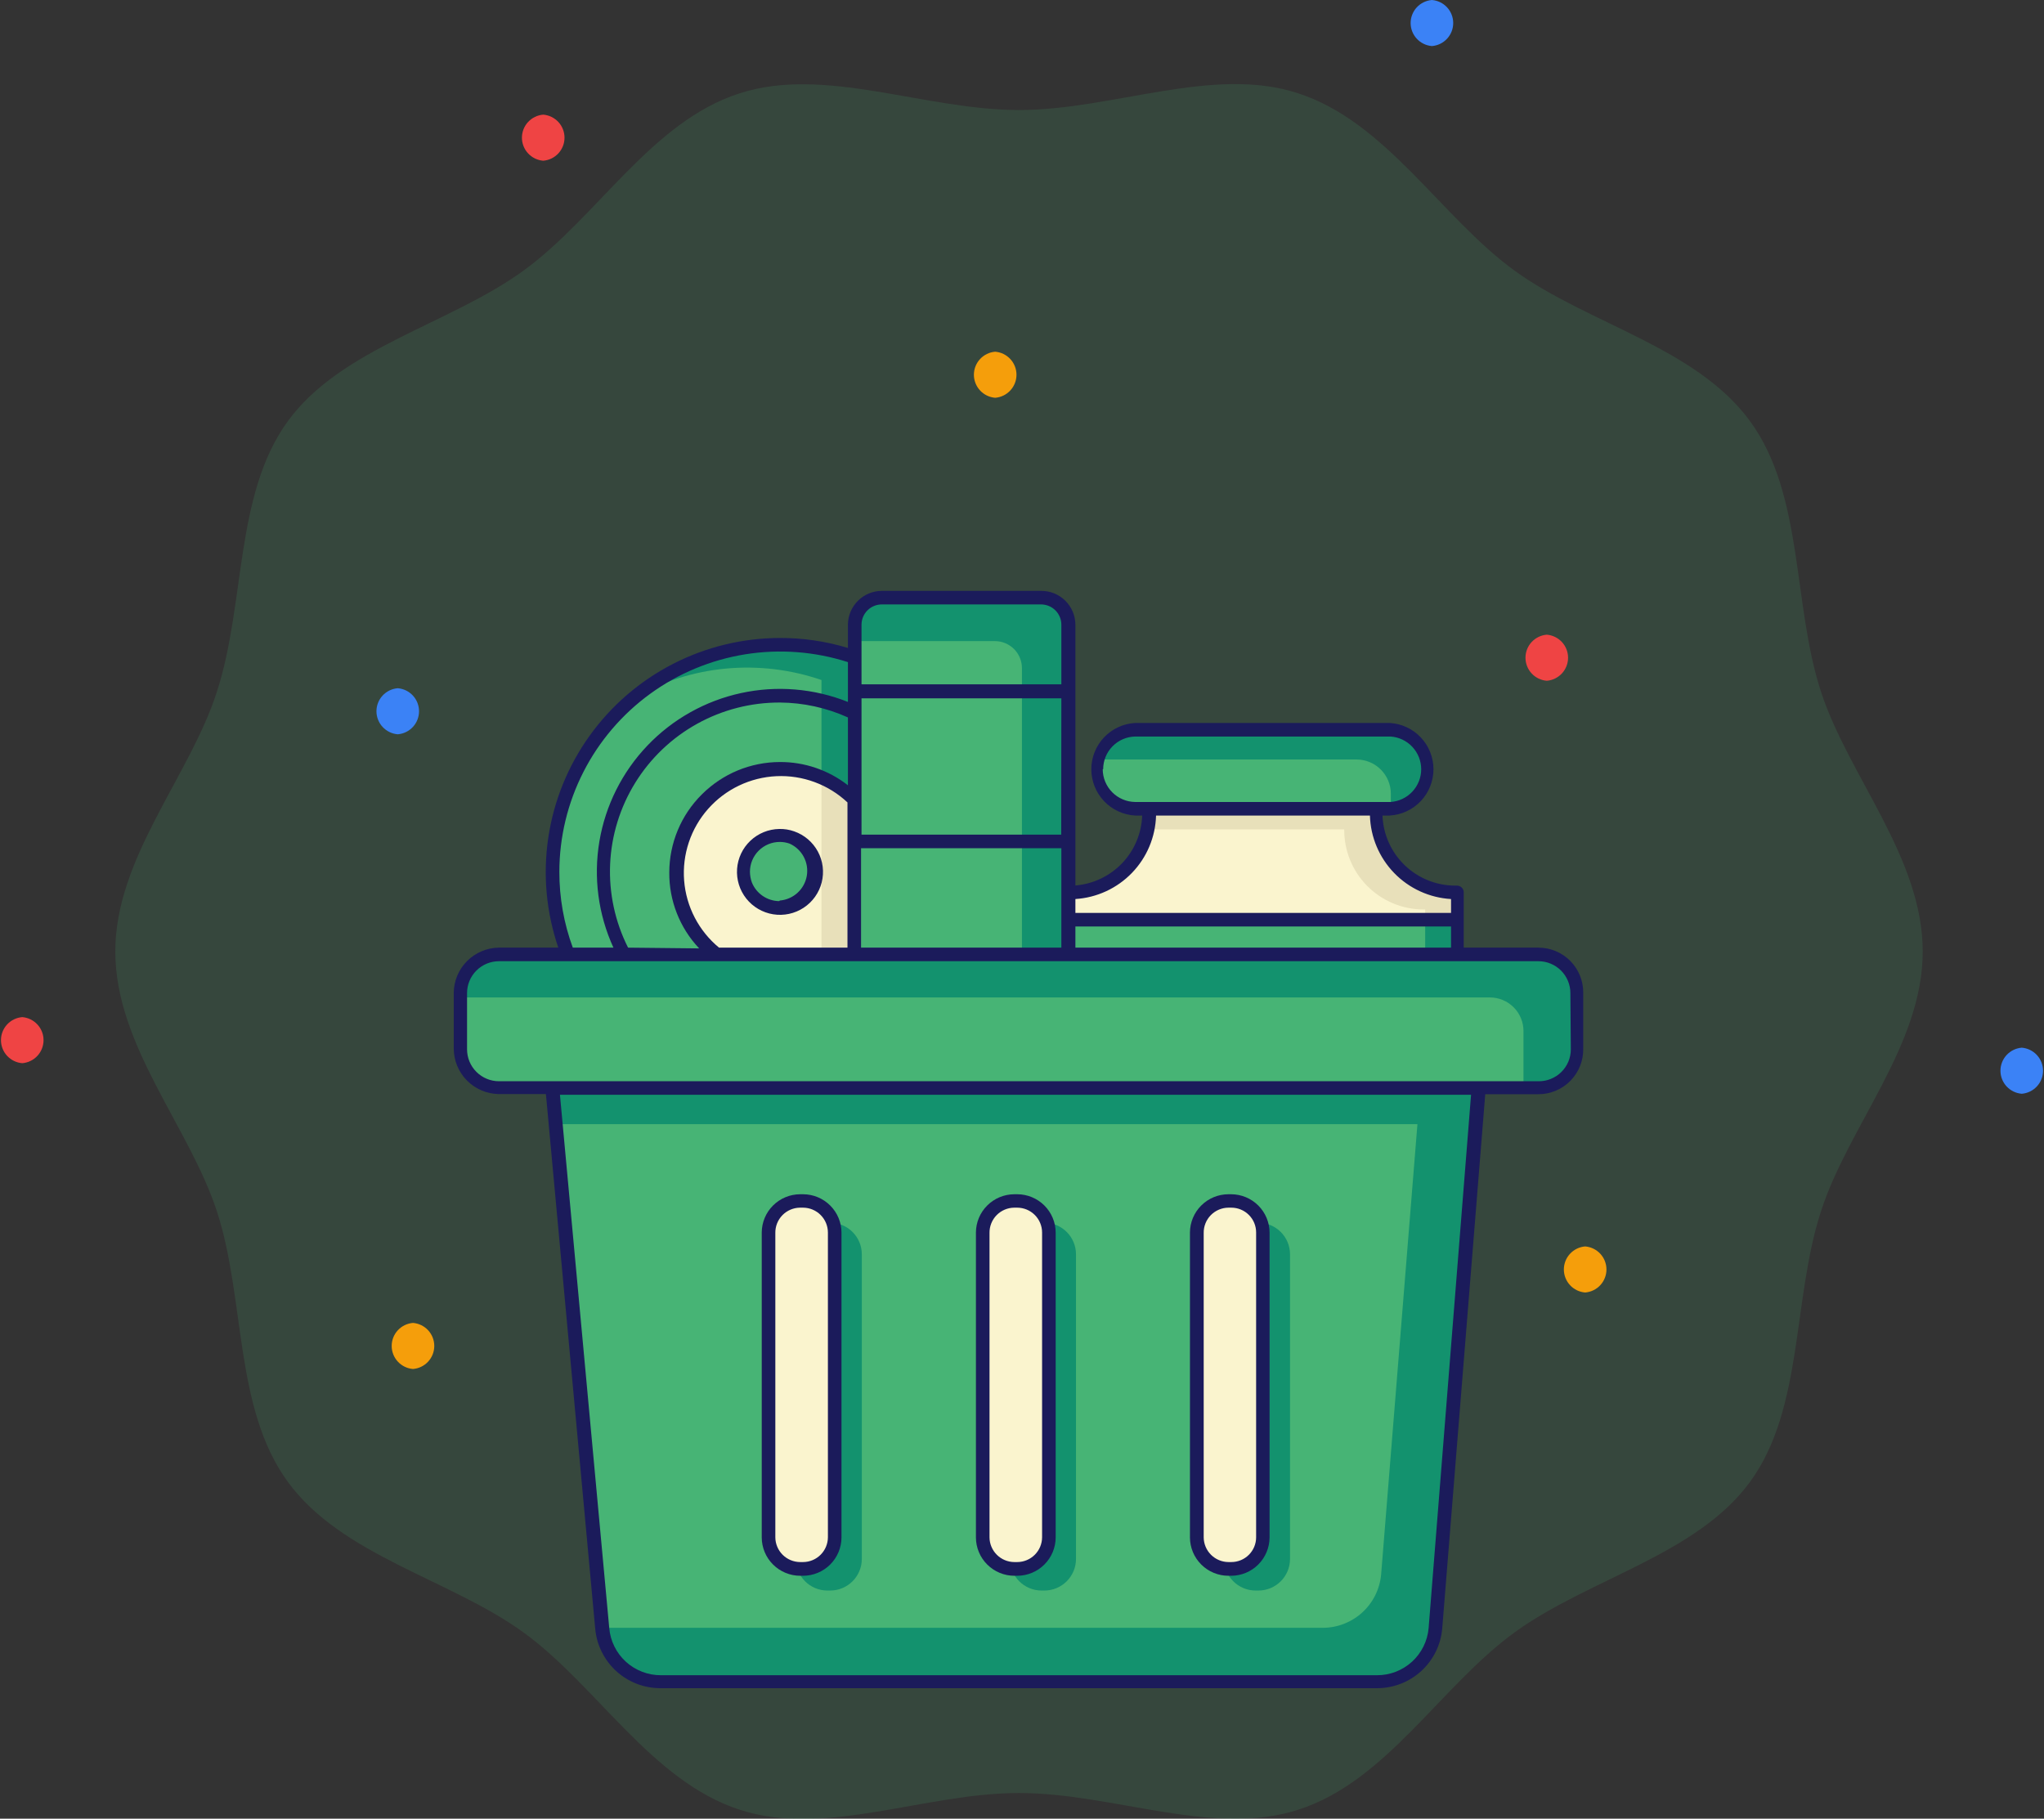 <svg width="236" height="210" viewBox="0 0 236 210" fill="none" xmlns="http://www.w3.org/2000/svg">
<rect x="0" y="0" width="236" height="210" fill="#333333" stroke="none"/>
<g clip-path="url(#clip0_4756_184240)">
<path opacity="0.16" d="M221.997 109.872C221.997 120.735 213.374 130.101 210.236 139.914C206.942 150.071 208.235 162.656 202.062 171.109C195.888 179.562 183.42 182.282 174.866 188.497C166.312 194.712 160.07 205.713 149.895 208.967C140.082 212.152 128.528 207.039 117.646 207.039C106.765 207.039 95.228 212.204 85.398 208.967C75.223 205.662 68.912 194.643 60.444 188.497C51.977 182.351 39.457 179.648 33.231 171.109C27.006 162.57 28.351 150.071 25.057 139.914C21.867 130.101 13.313 120.735 13.313 109.872C13.313 99.009 21.936 89.626 25.057 79.83C28.351 69.673 27.075 57.088 33.231 48.635C39.388 40.182 51.891 37.462 60.444 31.247C68.998 25.032 75.223 14.031 85.398 10.777C95.21 7.592 106.765 12.705 117.646 12.705C128.528 12.705 140.065 7.541 149.895 10.777C160.07 14.083 166.399 25.101 174.866 31.247C183.333 37.393 195.836 40.096 202.062 48.635C208.287 57.174 206.942 69.673 210.236 79.83C213.426 89.626 221.997 99.009 221.997 109.872Z" fill="#47B475"/>
<path d="M123.32 110.182V72.135C123.32 71.724 123.239 71.317 123.081 70.938C122.923 70.559 122.691 70.215 122.4 69.925C122.108 69.636 121.762 69.406 121.381 69.251C121.001 69.095 120.593 69.016 120.182 69.019H101.833C101.421 69.016 101.014 69.095 100.633 69.251C100.252 69.406 99.906 69.636 99.614 69.925C99.323 70.215 99.091 70.559 98.933 70.938C98.775 71.317 98.694 71.724 98.694 72.135V110.182H123.32Z" fill="#47B475"/>
<path d="M120.182 69.019H101.833C101.421 69.016 101.014 69.095 100.633 69.251C100.252 69.406 99.906 69.636 99.614 69.925C99.323 70.215 99.091 70.559 98.933 70.938C98.775 71.317 98.694 71.724 98.694 72.135V74.029H114.853C115.264 74.026 115.672 74.105 116.053 74.261C116.433 74.416 116.779 74.646 117.071 74.935C117.363 75.225 117.594 75.569 117.752 75.948C117.91 76.327 117.991 76.734 117.991 77.145V110.182H123.32V72.135C123.32 71.724 123.239 71.317 123.081 70.938C122.923 70.559 122.691 70.215 122.4 69.925C122.108 69.636 121.762 69.406 121.381 69.251C121.001 69.095 120.593 69.016 120.182 69.019Z" fill="#13926E"/>
<path d="M123.32 79.865H98.694V97.167H123.32V79.865Z" fill="#47B475"/>
<path d="M123.32 79.865H117.991V97.167H123.32V79.865Z" fill="#13926E"/>
<path d="M132.788 93.896C132.788 96.325 131.821 98.654 130.101 100.372C128.38 102.09 126.046 103.055 123.613 103.055H123.406V110.182H168.416V103.055H168.192C166.988 103.055 165.796 102.818 164.684 102.357C163.572 101.897 162.561 101.222 161.711 100.371C160.86 99.52 160.186 98.51 159.727 97.399C159.268 96.288 159.033 95.098 159.035 93.896" fill="#FAF4CE"/>
<path d="M125.648 102.796C124.955 102.971 124.242 103.058 123.527 103.055H123.32V104.208C124.166 103.864 124.952 103.387 125.648 102.796Z" fill="#E8E0BA"/>
<path d="M168.106 103.055C166.902 103.055 165.71 102.818 164.598 102.357C163.485 101.897 162.475 101.222 161.625 100.371C160.774 99.52 160.1 98.51 159.641 97.399C159.182 96.288 158.946 95.098 158.949 93.896H132.788C132.786 94.526 132.723 95.154 132.598 95.772H155.206C155.195 96.979 155.423 98.177 155.877 99.296C156.33 100.415 157.001 101.433 157.851 102.292C158.7 103.151 159.711 103.834 160.826 104.302C161.941 104.77 163.137 105.013 164.346 105.017H164.553V110.182H168.33V103.055H168.106Z" fill="#E8E0BA"/>
<path d="M168.313 106.188H123.32V110.199H168.313V106.188Z" fill="#47B475"/>
<path d="M168.313 106.188H164.553V110.199H168.313V106.188Z" fill="#13926E"/>
<path d="M63.807 125.676L69.584 188.119C69.739 189.802 70.518 191.367 71.768 192.507C73.019 193.648 74.651 194.28 76.344 194.282H158.983C160.67 194.257 162.289 193.617 163.535 192.481C164.781 191.345 165.566 189.793 165.743 188.119L170.727 125.676" fill="#47B475"/>
<path d="M120.578 141.188H120.268C118.249 141.188 116.612 142.822 116.612 144.838V180.01C116.612 182.026 118.249 183.66 120.268 183.66H120.578C122.597 183.66 124.234 182.026 124.234 180.01V144.838C124.234 142.822 122.597 141.188 120.578 141.188Z" fill="#13926E"/>
<path d="M95.849 141.188H95.538C93.519 141.188 91.882 142.822 91.882 144.838V180.01C91.882 182.026 93.519 183.66 95.538 183.66H95.849C97.868 183.66 99.505 182.026 99.505 180.01V144.838C99.505 142.822 97.868 141.188 95.849 141.188Z" fill="#13926E"/>
<path d="M145.29 141.188H144.98C142.961 141.188 141.324 142.822 141.324 144.838V180.01C141.324 182.026 142.961 183.66 144.98 183.66H145.29C147.31 183.66 148.946 182.026 148.946 180.01V144.838C148.946 142.822 147.31 141.188 145.29 141.188Z" fill="#13926E"/>
<path d="M164.001 125.676H63.807L64.186 129.808H163.657L159.466 181.8C159.315 183.485 158.537 185.053 157.286 186.194C156.035 187.335 154.401 187.966 152.706 187.964H69.55V188.084C69.704 189.768 70.483 191.333 71.734 192.473C72.984 193.613 74.616 194.246 76.31 194.247H158.983C160.67 194.223 162.289 193.582 163.535 192.447C164.781 191.311 165.566 189.759 165.743 188.084L170.727 125.676H164.001Z" fill="#13926E"/>
<path d="M65.532 110.182C63.712 105.512 63.269 100.419 64.255 95.506C65.241 90.592 67.615 86.063 71.097 82.454C74.579 78.844 79.022 76.304 83.903 75.135C88.784 73.965 93.899 74.215 98.642 75.853V110.182H65.532Z" fill="#47B475"/>
<path d="M90.054 74.442C83.901 74.435 77.942 76.593 73.223 80.536C76.477 78.686 80.089 77.549 83.818 77.201C87.547 76.854 91.307 77.304 94.848 78.522V110.182H98.642V75.888C95.879 74.936 92.977 74.447 90.054 74.442Z" fill="#13926E"/>
<path d="M72.085 110.182C70.445 107.086 69.634 103.62 69.731 100.12C69.827 96.619 70.828 93.203 72.635 90.202C74.443 87.201 76.996 84.716 80.048 82.99C83.1 81.263 86.546 80.353 90.054 80.347C93.035 80.338 95.98 80.991 98.677 82.258V110.182H72.085Z" fill="#47B475"/>
<path d="M98.694 82.258C97.463 81.677 96.174 81.227 94.848 80.915V110.182H98.642V82.258H98.694Z" fill="#13926E"/>
<path d="M82.777 110.182C81.365 109.215 80.174 107.96 79.285 106.499C78.397 105.039 77.829 103.406 77.621 101.709C77.412 100.012 77.568 98.291 78.077 96.659C78.586 95.027 79.437 93.522 80.573 92.243C81.71 90.965 83.106 89.942 84.668 89.244C86.231 88.545 87.924 88.186 89.637 88.191C91.349 88.196 93.04 88.564 94.599 89.272C96.158 89.979 97.548 91.01 98.677 92.295V110.182H82.777Z" fill="#FAF4CE"/>
<path d="M98.694 92.329C97.594 91.212 96.288 90.318 94.848 89.695V110.182H98.642V92.329H98.694Z" fill="#E8E0BA"/>
<path d="M94.228 100.662C94.221 99.796 93.946 98.953 93.439 98.25C92.932 97.547 92.22 97.018 91.399 96.736C90.957 96.577 90.49 96.495 90.02 96.495C88.916 96.5 87.859 96.941 87.08 97.722C86.301 98.502 85.864 99.56 85.864 100.662C85.857 101.18 85.95 101.694 86.14 102.177C86.496 103.076 87.156 103.824 88.005 104.291C88.854 104.759 89.84 104.916 90.793 104.737C91.745 104.558 92.606 104.053 93.226 103.309C93.847 102.566 94.189 101.629 94.193 100.662H94.228Z" fill="#47B475"/>
<path d="M160.552 93.379H131.063C129.851 93.379 128.689 92.898 127.832 92.043C126.975 91.187 126.493 90.027 126.493 88.817C126.498 87.608 126.981 86.451 127.837 85.596C128.693 84.741 129.853 84.259 131.063 84.255H160.552C161.763 84.259 162.923 84.741 163.779 85.596C164.635 86.451 165.118 87.608 165.122 88.817C165.122 90.027 164.641 91.187 163.784 92.043C162.927 92.898 161.764 93.379 160.552 93.379Z" fill="#47B475"/>
<path d="M160.552 84.255H131.063C130.047 84.257 129.06 84.597 128.258 85.22C127.456 85.843 126.883 86.715 126.631 87.698H156.638C157.684 87.703 158.686 88.119 159.425 88.858C160.165 89.596 160.582 90.596 160.587 91.64V92.966C160.596 93.109 160.596 93.253 160.587 93.396C161.799 93.396 162.961 92.916 163.818 92.06C164.675 91.205 165.157 90.044 165.157 88.834C165.157 87.624 164.675 86.464 163.818 85.608C162.961 84.753 161.799 84.272 160.587 84.272L160.552 84.255Z" fill="#13926E"/>
<path d="M177.677 110.216H57.599C55.132 110.216 53.132 112.213 53.132 114.675V121.183C53.132 123.646 55.132 125.642 57.599 125.642H177.677C180.144 125.642 182.143 123.646 182.143 121.183V114.675C182.143 112.213 180.144 110.216 177.677 110.216Z" fill="#47B475"/>
<path d="M177.625 110.182H57.616C56.43 110.182 55.292 110.651 54.452 111.487C53.611 112.323 53.137 113.457 53.132 114.641V115.175H172.02C172.531 115.175 173.037 115.275 173.509 115.471C173.981 115.667 174.41 115.954 174.77 116.315C175.131 116.677 175.416 117.106 175.61 117.578C175.804 118.05 175.903 118.555 175.901 119.065V125.676H177.625C178.811 125.676 179.949 125.207 180.79 124.371C181.63 123.536 182.104 122.402 182.109 121.217V114.675C182.111 114.086 181.997 113.502 181.773 112.957C181.548 112.412 181.218 111.917 180.802 111.499C180.385 111.082 179.89 110.75 179.345 110.524C178.8 110.298 178.215 110.182 177.625 110.182Z" fill="#13926E"/>
<path d="M117.44 138.692H117.129C115.11 138.692 113.473 140.326 113.473 142.341V177.514C113.473 179.529 115.11 181.163 117.129 181.163H117.44C119.459 181.163 121.096 179.529 121.096 177.514V142.341C121.096 140.326 119.459 138.692 117.44 138.692Z" fill="#FAF4CE"/>
<path d="M92.71 138.692H92.4C90.38 138.692 88.744 140.326 88.744 142.341V177.514C88.744 179.529 90.38 181.163 92.4 181.163H92.71C94.729 181.163 96.366 179.529 96.366 177.514V142.341C96.366 140.326 94.729 138.692 92.71 138.692Z" fill="#FAF4CE"/>
<path d="M142.169 138.692H141.859C139.84 138.692 138.203 140.326 138.203 142.341V177.514C138.203 179.529 139.84 181.163 141.859 181.163H142.169C144.188 181.163 145.825 179.529 145.825 177.514V142.341C145.825 140.326 144.188 138.692 142.169 138.692Z" fill="#FAF4CE"/>
<path d="M91.692 95.996C91.14 95.799 90.555 95.705 89.968 95.721C88.727 95.743 87.539 96.229 86.639 97.082C85.738 97.935 85.191 99.094 85.103 100.33C85.016 101.566 85.396 102.79 86.168 103.761C86.939 104.731 88.047 105.378 89.273 105.574C90.499 105.77 91.754 105.5 92.79 104.818C93.827 104.137 94.57 103.092 94.874 101.89C95.177 100.689 95.019 99.417 94.43 98.326C93.841 97.235 92.865 96.404 91.692 95.996ZM89.968 104.053C89.288 104.045 88.626 103.836 88.064 103.453C87.503 103.07 87.067 102.53 86.812 101.901C86.668 101.503 86.592 101.084 86.588 100.662C86.588 99.748 86.951 98.873 87.598 98.227C88.245 97.581 89.122 97.218 90.037 97.218C90.418 97.219 90.797 97.283 91.158 97.408C91.857 97.719 92.433 98.254 92.794 98.928C93.156 99.602 93.282 100.377 93.154 101.13C93.025 101.884 92.649 102.573 92.085 103.09C91.521 103.607 90.8 103.921 90.037 103.984L89.968 104.053Z" fill="#1B1B5B"/>
<path d="M177.625 109.424H169.003V103.055C169.005 102.951 168.986 102.849 168.948 102.753C168.911 102.657 168.854 102.569 168.781 102.496C168.709 102.422 168.623 102.363 168.528 102.323C168.432 102.283 168.33 102.263 168.227 102.263H168.002C165.829 102.255 163.743 101.409 162.181 99.901C160.619 98.392 159.701 96.339 159.621 94.171H160.449C161.817 94.094 163.103 93.497 164.043 92.503C164.984 91.509 165.508 90.193 165.508 88.826C165.508 87.458 164.984 86.142 164.043 85.148C163.103 84.154 161.817 83.558 160.449 83.48H131.063C129.696 83.558 128.41 84.154 127.469 85.148C126.528 86.142 126.004 87.458 126.004 88.826C126.004 90.193 126.528 91.509 127.469 92.503C128.41 93.497 129.696 94.094 131.063 94.171H131.874C131.804 96.227 130.981 98.185 129.56 99.674C128.138 101.162 126.218 102.078 124.165 102.245V72.135C124.161 71.097 123.744 70.103 123.007 69.37C122.271 68.638 121.273 68.227 120.233 68.227H101.833C100.793 68.227 99.795 68.638 99.058 69.37C98.322 70.103 97.905 71.097 97.901 72.135V74.82C95.357 74.048 92.713 73.659 90.054 73.667C85.751 73.672 81.51 74.701 77.685 76.669C73.859 78.637 70.559 81.487 68.057 84.983C65.555 88.478 63.924 92.519 63.299 96.77C62.674 101.02 63.073 105.358 64.462 109.424H57.564C56.2 109.451 54.9 110.004 53.935 110.966C52.971 111.929 52.417 113.228 52.391 114.589V121.08C52.395 122.456 52.939 123.776 53.906 124.758C54.873 125.739 56.186 126.304 57.564 126.331H63.031L68.722 188.05C68.886 189.934 69.754 191.688 71.153 192.964C72.552 194.239 74.381 194.943 76.275 194.936H158.983C160.875 194.939 162.699 194.233 164.094 192.958C165.49 191.683 166.355 189.931 166.519 188.05L171.486 126.348H177.625C178.312 126.348 178.992 126.211 179.625 125.947C180.258 125.682 180.833 125.293 181.314 124.805C181.796 124.316 182.175 123.736 182.43 123.1C182.685 122.463 182.81 121.782 182.799 121.097V114.675C182.81 113.99 182.685 113.309 182.43 112.672C182.175 112.036 181.796 111.456 181.314 110.968C180.833 110.479 180.258 110.091 179.625 109.826C178.992 109.561 178.312 109.424 177.625 109.424ZM99.418 109.424V97.942H122.544V109.424H99.418ZM83.018 109.424C81.861 108.468 80.908 107.29 80.216 105.959C79.524 104.628 79.107 103.171 78.99 101.676C78.873 100.181 79.058 98.678 79.534 97.256C80.01 95.833 80.768 94.521 81.763 93.397C82.757 92.273 83.967 91.36 85.322 90.712C86.677 90.064 88.148 89.694 89.649 89.625C91.149 89.556 92.648 89.789 94.057 90.309C95.466 90.83 96.755 91.628 97.849 92.656V109.424H83.018ZM72.516 109.424C71.012 106.443 70.299 103.126 70.445 99.79C70.591 96.455 71.592 93.213 73.352 90.374C75.111 87.534 77.57 85.193 80.494 83.573C83.419 81.953 86.71 81.109 90.054 81.121C92.762 81.141 95.435 81.727 97.901 82.843V90.676C95.662 88.925 92.898 87.979 90.054 87.991C86.666 87.995 83.419 89.341 81.023 91.732C78.628 94.124 77.28 97.366 77.275 100.748C77.25 104.003 78.486 107.143 80.725 109.511L72.516 109.424ZM122.527 96.375H99.47V82.275V80.639H122.544L122.527 96.375ZM124.165 106.98H167.537V109.424H124.165V106.98ZM127.373 88.817C127.372 87.832 127.759 86.886 128.448 86.181C129.138 85.476 130.077 85.069 131.063 85.047H160.552C161.512 85.111 162.412 85.538 163.068 86.239C163.725 86.941 164.091 87.865 164.091 88.826C164.091 89.786 163.725 90.71 163.068 91.412C162.412 92.114 161.512 92.54 160.552 92.605H131.063C130.066 92.591 129.114 92.186 128.414 91.477C127.714 90.768 127.321 89.813 127.321 88.817H127.373ZM133.478 94.171H158.173C158.242 96.656 159.242 99.026 160.976 100.811C162.709 102.596 165.05 103.667 167.537 103.812V105.413H124.165V103.812C126.642 103.654 128.971 102.578 130.694 100.794C132.417 99.01 133.409 96.648 133.478 94.171ZM101.833 69.793H120.182C120.491 69.791 120.798 69.85 121.084 69.967C121.371 70.083 121.631 70.255 121.851 70.473C122.071 70.691 122.245 70.95 122.364 71.235C122.483 71.52 122.544 71.826 122.544 72.135V79.021H99.47V72.135C99.47 71.826 99.531 71.52 99.65 71.235C99.769 70.95 99.944 70.691 100.163 70.473C100.383 70.255 100.643 70.083 100.93 69.967C101.216 69.85 101.523 69.791 101.833 69.793ZM64.583 100.662C64.588 96.652 65.542 92.701 67.366 89.129C69.19 85.557 71.833 82.466 75.081 80.107C78.328 77.748 82.087 76.187 86.053 75.553C90.018 74.919 94.078 75.228 97.901 76.456V81.053C93.979 79.488 89.677 79.132 85.55 80.031C81.424 80.929 77.662 83.041 74.748 86.094C71.835 89.147 69.904 93.001 69.205 97.159C68.506 101.317 69.071 105.589 70.826 109.424H66.135C65.102 106.618 64.577 103.651 64.583 100.662ZM164.95 187.981C164.824 189.473 164.141 190.862 163.035 191.874C161.929 192.885 160.483 193.444 158.983 193.438H76.327C74.825 193.448 73.374 192.891 72.264 191.88C71.155 190.868 70.469 189.476 70.343 187.981L64.652 126.417H169.848L164.95 187.981ZM181.367 121.166C181.367 121.654 181.27 122.137 181.082 122.588C180.893 123.038 180.616 123.447 180.268 123.789C179.92 124.132 179.507 124.402 179.053 124.584C178.6 124.767 178.114 124.857 177.625 124.85H57.616C56.637 124.85 55.699 124.462 55.007 123.771C54.314 123.08 53.926 122.143 53.926 121.166V114.675C53.926 113.698 54.314 112.761 55.007 112.07C55.699 111.379 56.637 110.991 57.616 110.991H177.625C178.604 110.991 179.543 111.379 180.235 112.07C180.927 112.761 181.316 113.698 181.316 114.675L181.367 121.166Z" fill="#1B1B5B"/>
<path d="M117.112 181.955H117.457C118.631 181.951 119.755 181.483 120.586 180.654C121.416 179.826 121.884 178.703 121.889 177.531V142.324C121.884 141.152 121.416 140.029 120.586 139.201C119.755 138.372 118.631 137.904 117.457 137.9H117.112C115.938 137.904 114.813 138.372 113.983 139.201C113.153 140.029 112.684 141.152 112.68 142.324V177.531C112.684 178.703 113.153 179.826 113.983 180.654C114.813 181.483 115.938 181.951 117.112 181.955ZM114.249 142.359C114.245 141.98 114.315 141.603 114.457 141.252C114.598 140.9 114.808 140.58 115.074 140.309C115.34 140.039 115.657 139.824 116.007 139.676C116.357 139.529 116.732 139.451 117.112 139.449H117.457C118.215 139.454 118.94 139.756 119.476 140.291C120.012 140.826 120.315 141.55 120.319 142.307V177.514C120.315 178.27 120.012 178.994 119.476 179.529C118.94 180.064 118.215 180.367 117.457 180.371H117.112C116.354 180.367 115.629 180.064 115.093 179.529C114.557 178.994 114.254 178.27 114.249 177.514V142.359Z" fill="#1B1B5B"/>
<path d="M92.382 181.955H92.727C93.901 181.951 95.026 181.483 95.856 180.654C96.686 179.826 97.155 178.703 97.159 177.531V142.324C97.155 141.152 96.686 140.029 95.856 139.201C95.026 138.372 93.901 137.904 92.727 137.9H92.382C91.208 137.904 90.084 138.372 89.253 139.201C88.423 140.029 87.955 141.152 87.95 142.324V177.531C87.955 178.703 88.423 179.826 89.253 180.654C90.084 181.483 91.208 181.951 92.382 181.955ZM89.52 142.359C89.515 141.98 89.586 141.603 89.727 141.252C89.869 140.9 90.079 140.58 90.345 140.309C90.611 140.039 90.928 139.824 91.278 139.676C91.627 139.529 92.003 139.451 92.382 139.449H92.727C93.485 139.454 94.211 139.756 94.746 140.291C95.282 140.826 95.585 141.55 95.59 142.307V177.514C95.585 178.27 95.282 178.994 94.746 179.529C94.211 180.064 93.485 180.367 92.727 180.371H92.382C91.624 180.367 90.899 180.064 90.363 179.529C89.827 178.994 89.524 178.27 89.52 177.514V142.359Z" fill="#1B1B5B"/>
<path d="M141.841 181.955H142.169C143.34 181.946 144.46 181.477 145.287 180.648C146.113 179.82 146.579 178.7 146.584 177.531V142.324C146.579 141.152 146.111 140.029 145.281 139.201C144.451 138.372 143.326 137.904 142.152 137.9H141.824C140.65 137.904 139.525 138.372 138.695 139.201C137.865 140.029 137.397 141.152 137.392 142.324V177.531C137.397 178.706 137.867 179.831 138.701 180.66C139.535 181.49 140.664 181.955 141.841 181.955ZM138.979 142.359C138.974 141.98 139.045 141.603 139.186 141.252C139.328 140.9 139.538 140.58 139.804 140.309C140.07 140.039 140.387 139.824 140.737 139.676C141.086 139.529 141.462 139.451 141.841 139.449H142.169C142.928 139.449 143.656 139.75 144.193 140.286C144.73 140.822 145.032 141.549 145.032 142.307V177.514C145.032 178.271 144.73 178.998 144.193 179.534C143.656 180.07 142.928 180.371 142.169 180.371H141.841C141.084 180.367 140.358 180.064 139.822 179.529C139.286 178.994 138.983 178.27 138.979 177.514V142.359Z" fill="#1B1B5B"/>
<path d="M183.023 143.925C182.353 143.979 181.728 144.283 181.273 144.776C180.817 145.268 180.564 145.914 180.564 146.585C180.564 147.256 180.817 147.902 181.273 148.395C181.728 148.888 182.353 149.191 183.023 149.245C183.692 149.191 184.317 148.888 184.773 148.395C185.228 147.902 185.481 147.256 185.481 146.585C185.481 145.914 185.228 145.268 184.773 144.776C184.317 144.283 183.692 143.979 183.023 143.925Z" fill="#F59E0B"/>
<path d="M233.43 120.976C232.761 121.03 232.136 121.334 231.68 121.827C231.225 122.32 230.972 122.966 230.972 123.636C230.972 124.307 231.225 124.953 231.68 125.446C232.136 125.939 232.761 126.242 233.43 126.296C234.1 126.242 234.725 125.939 235.18 125.446C235.636 124.953 235.889 124.307 235.889 123.636C235.889 122.966 235.636 122.32 235.18 121.827C234.725 121.334 234.1 121.03 233.43 120.976Z" fill="#3B82F6"/>
<path d="M178.591 73.288C177.921 73.342 177.296 73.646 176.841 74.138C176.385 74.631 176.132 75.277 176.132 75.948C176.132 76.619 176.385 77.265 176.841 77.758C177.296 78.251 177.921 78.554 178.591 78.608C179.26 78.554 179.885 78.251 180.341 77.758C180.796 77.265 181.049 76.619 181.049 75.948C181.049 75.277 180.796 74.631 180.341 74.138C179.885 73.646 179.26 73.342 178.591 73.288Z" fill="#EF4444"/>
<path d="M165.329 0C164.66 0.054 164.035 0.357 163.579 0.85C163.124 1.343 162.871 1.989 162.871 2.66C162.871 3.331 163.124 3.977 163.579 4.469C164.035 4.962 164.66 5.266 165.329 5.32C165.999 5.266 166.624 4.962 167.079 4.469C167.535 3.977 167.788 3.331 167.788 2.66C167.788 1.989 167.535 1.343 167.079 0.85C166.624 0.357 165.999 0.054 165.329 0Z" fill="#3B82F6"/>
<path d="M114.904 40.612C114.235 40.666 113.61 40.97 113.155 41.463C112.699 41.956 112.446 42.602 112.446 43.272C112.446 43.943 112.699 44.589 113.155 45.082C113.61 45.575 114.235 45.878 114.904 45.932C115.574 45.878 116.199 45.575 116.654 45.082C117.11 44.589 117.363 43.943 117.363 43.272C117.363 42.602 117.11 41.956 116.654 41.463C116.199 40.97 115.574 40.666 114.904 40.612Z" fill="#F59E0B"/>
<path d="M62.721 13.239C62.051 13.293 61.426 13.597 60.971 14.089C60.515 14.582 60.262 15.228 60.262 15.899C60.262 16.57 60.515 17.216 60.971 17.709C61.426 18.201 62.051 18.505 62.721 18.559C63.39 18.505 64.015 18.201 64.471 17.709C64.926 17.216 65.179 16.57 65.179 15.899C65.179 15.228 64.926 14.582 64.471 14.089C64.015 13.597 63.39 13.293 62.721 13.239Z" fill="#EF4444"/>
<path d="M45.924 79.469C45.254 79.523 44.63 79.826 44.174 80.319C43.718 80.812 43.465 81.458 43.465 82.129C43.465 82.799 43.718 83.445 44.174 83.938C44.63 84.431 45.254 84.735 45.924 84.788C46.593 84.735 47.218 84.431 47.674 83.938C48.129 83.445 48.382 82.799 48.382 82.129C48.382 81.458 48.129 80.812 47.674 80.319C47.218 79.826 46.593 79.523 45.924 79.469Z" fill="#3B82F6"/>
<path d="M2.57 117.447C1.9 117.501 1.275 117.805 0.82 118.297C0.364 118.79 0.111 119.436 0.111 120.107C0.111 120.778 0.364 121.424 0.82 121.917C1.275 122.409 1.9 122.713 2.57 122.767C3.239 122.713 3.864 122.409 4.319 121.917C4.775 121.424 5.028 120.778 5.028 120.107C5.028 119.436 4.775 118.79 4.319 118.297C3.864 117.805 3.239 117.501 2.57 117.447Z" fill="#EF4444"/>
<path d="M47.683 152.757C47.013 152.811 46.389 153.114 45.933 153.607C45.477 154.1 45.224 154.746 45.224 155.417C45.224 156.088 45.477 156.734 45.933 157.226C46.389 157.719 47.013 158.023 47.683 158.077C48.352 158.023 48.977 157.719 49.433 157.226C49.888 156.734 50.141 156.088 50.141 155.417C50.141 154.746 49.888 154.1 49.433 153.607C48.977 153.114 48.352 152.811 47.683 152.757Z" fill="#F59E0B"/>
</g>
<defs>
<clipPath id="clip0_4756_184240">
<rect width="236" height="210" fill="white"/>
</clipPath>
</defs>
</svg>
